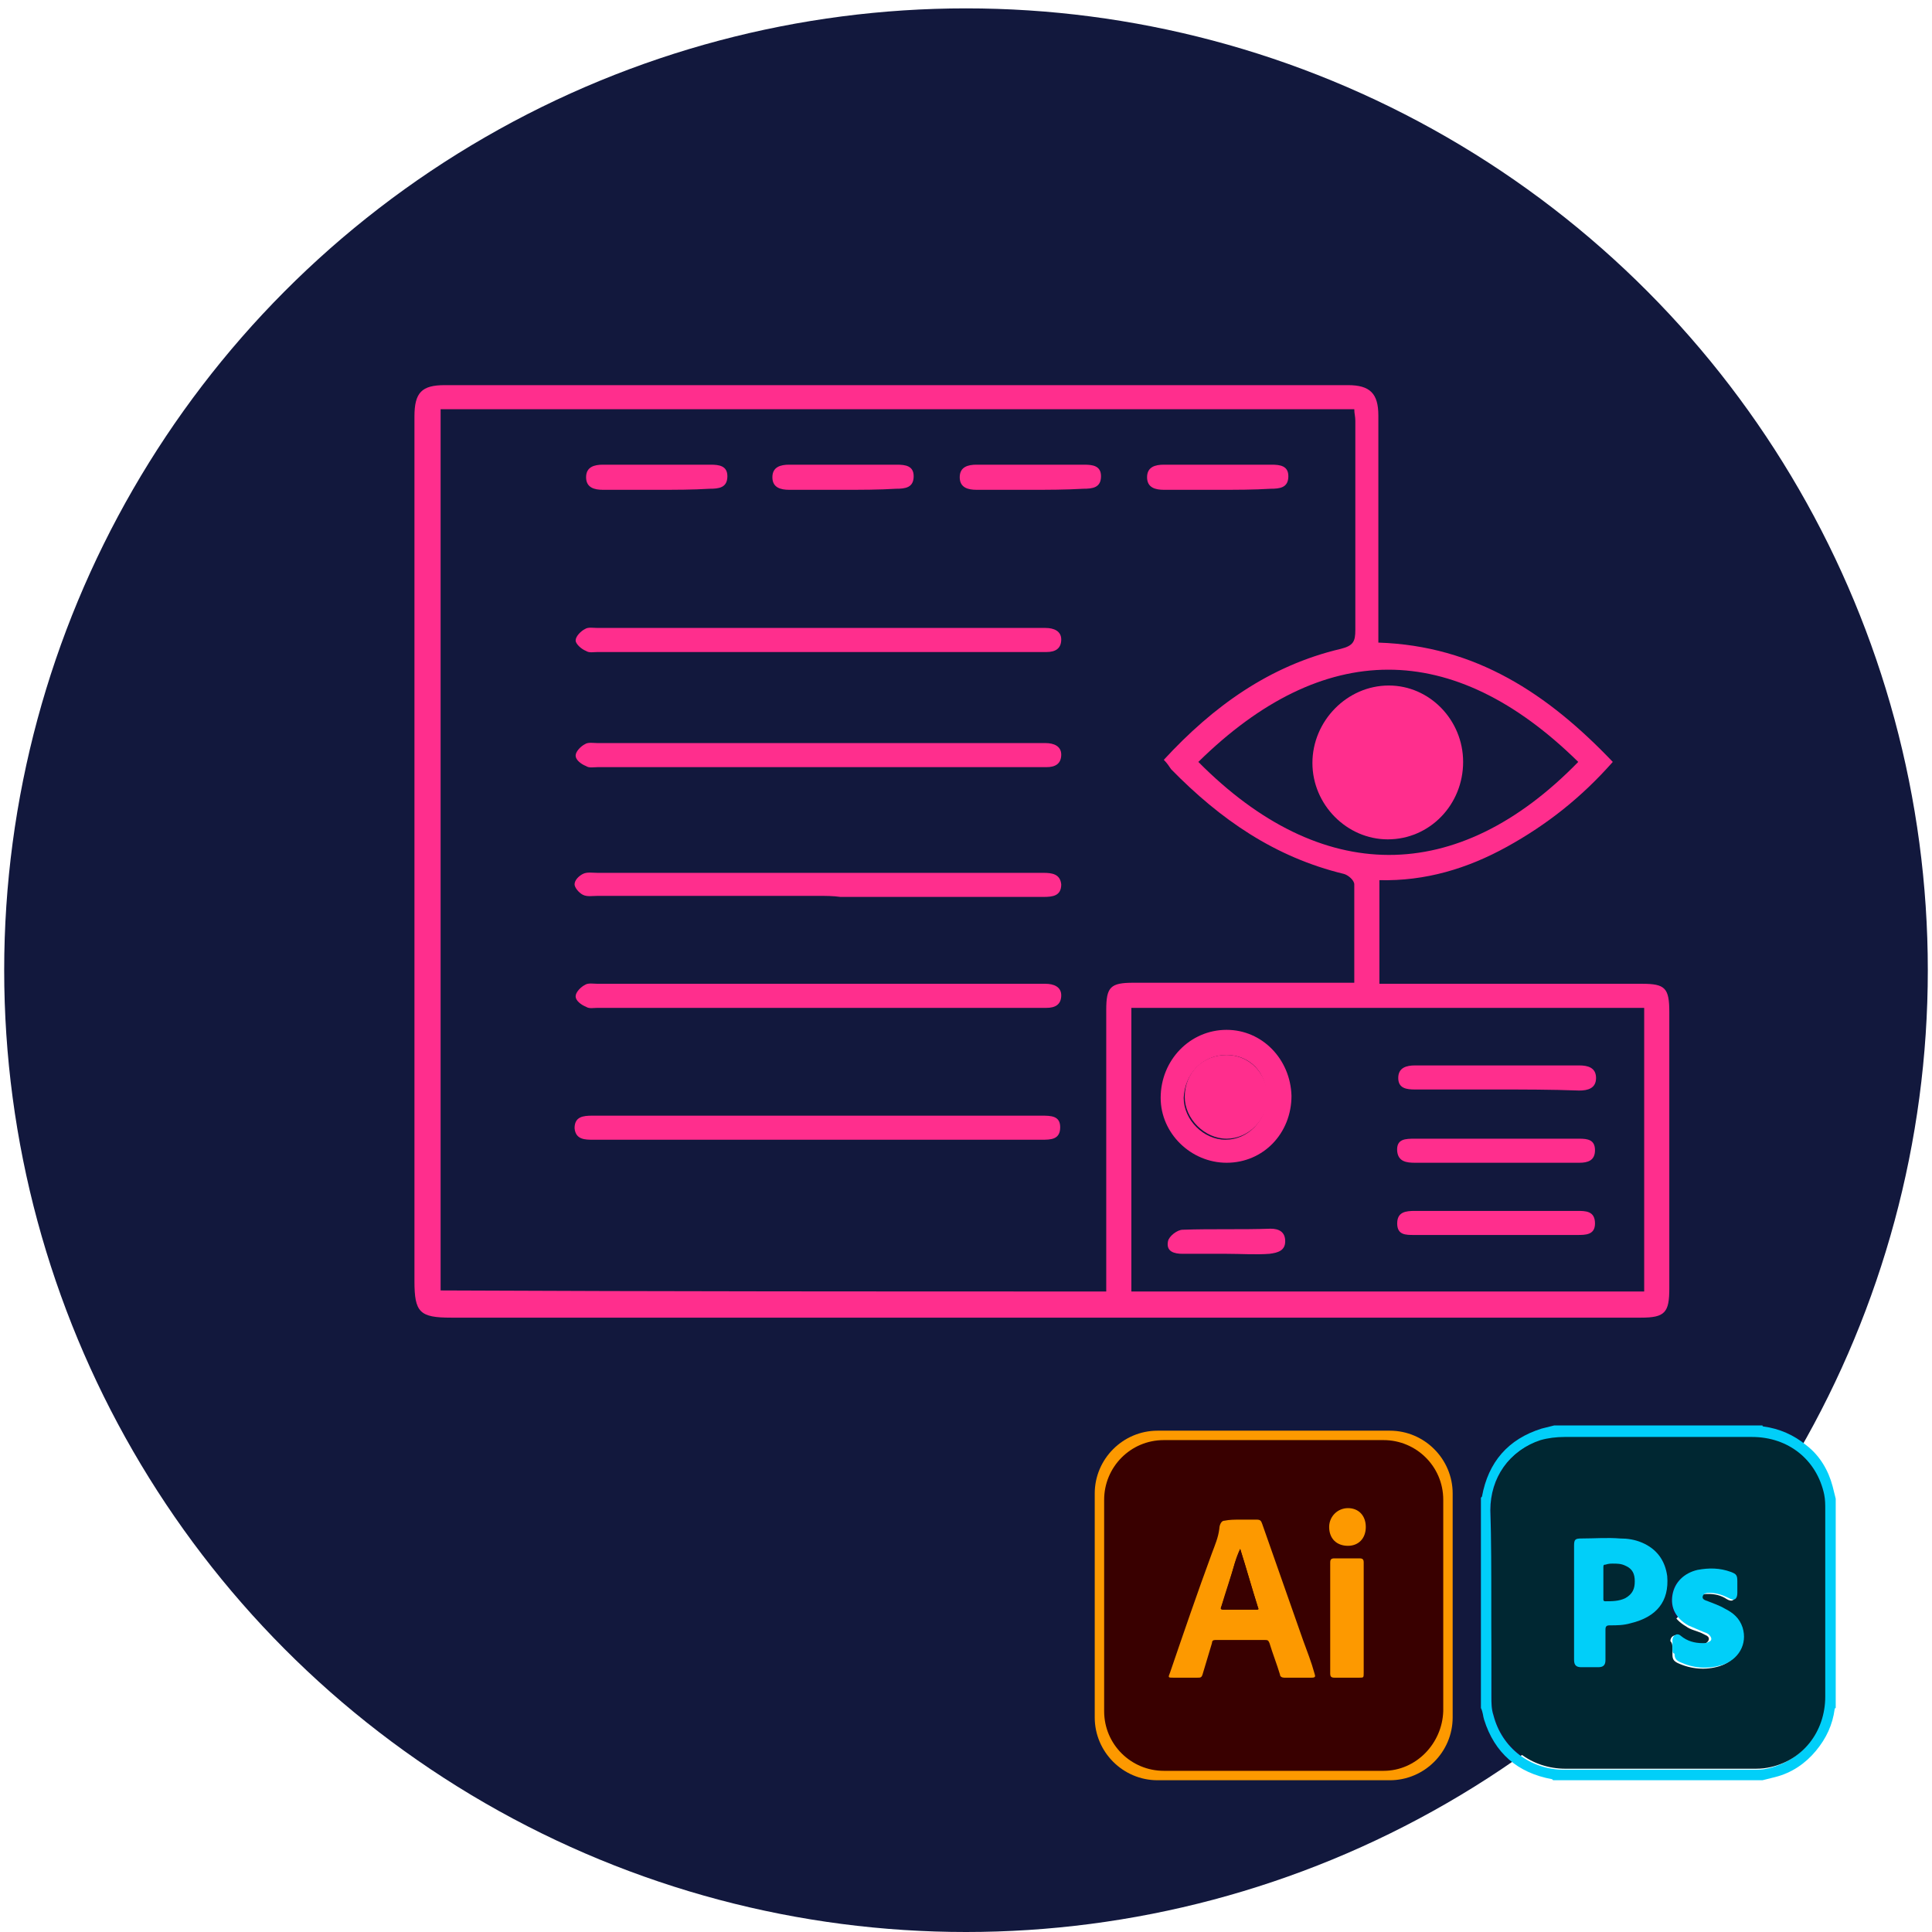 <?xml version="1.0" encoding="utf-8"?>
<!-- Generator: Adobe Illustrator 24.1.2, SVG Export Plug-In . SVG Version: 6.00 Build 0)  -->
<svg version="1.1" id="Capa_1" xmlns="http://www.w3.org/2000/svg" xmlns:xlink="http://www.w3.org/1999/xlink" x="0px" y="0px"
	 viewBox="0 0 184.6 184.6" enable-background="new 0 0 184.6 184.6" xml:space="preserve">
<circle fill="#12183D" cx="92.3" cy="92.7" r="91.9"/>
<g>
	<path fill="#FF2E8D" d="M154.1,72.8c-3,3.4-6.3,6-10.1,8.1c-3.8,2.1-7.8,3.3-12.2,3.2c0,3.3,0,6.6,0,9.9c0.7,0,1.3,0,1.9,0
		c7.7,0,15.5,0,23.2,0c2.2,0,2.6,0.4,2.6,2.7c0,8.8,0,17.6,0,26.4c0,2.3-0.4,2.8-2.7,2.8c-37.9,0-75.8,0-113.7,0
		c-3,0-3.5-0.5-3.5-3.5c0-27.5,0-55,0-82.6c0-2.3,0.7-3,2.9-3c28.8,0,57.5,0,86.3,0c2.1,0,2.9,0.8,2.9,2.9c0,6.7,0,13.4,0,20.1
		c0,0.5,0,1,0,1.6C141,61.7,147.9,66.3,154.1,72.8z M105.7,123.4c0-0.6,0-1.1,0-1.6c0-8.4,0-16.8,0-25.3c0-2.2,0.4-2.6,2.6-2.6
		c4.5,0,9,0,13.6,0c2.5,0,5,0,7.5,0c0-3.3,0-6.4,0-9.4c0-0.4-0.6-0.9-1-1c-6.6-1.6-11.8-5.2-16.5-10c-0.2-0.3-0.4-0.6-0.7-0.9
		c4.7-5.1,10.1-9,16.9-10.6c1.2-0.3,1.4-0.7,1.4-1.8c0-6.7,0-13.3,0-20c0-0.4-0.1-0.7-0.1-1.1c-29.1,0-58.2,0-87.3,0
		c0,28.1,0,56.1,0,84.2C63.3,123.4,84.4,123.4,105.7,123.4z M108.1,123.4c16.4,0,32.7,0,49,0c0-9.1,0-18,0-27.1c-16.4,0-32.6,0-49,0
		C108.1,105.5,108.1,114.4,108.1,123.4z M114.5,72.8c11.7,11.8,24.7,11.9,36.3,0C138.8,61,126.4,61.1,114.5,72.8z"/>
	<path fill="#FF2E8D" d="M78.2,85.6c-7,0-14,0-21.1,0c-0.5,0-1,0.1-1.4-0.1c-0.4-0.2-0.8-0.7-0.8-1c0-0.4,0.4-0.8,0.8-1
		c0.4-0.2,0.9-0.1,1.4-0.1c14,0,28,0,42,0c0.2,0,0.4,0,0.6,0c0.8,0,1.6,0.1,1.7,1.1c0,1.1-0.8,1.2-1.7,1.2c-6.5,0-12.9,0-19.4,0
		C79.6,85.6,78.9,85.6,78.2,85.6z"/>
	<path fill="#FF2E8D" d="M78.1,62.3c-7,0-14,0-21,0c-0.4,0-0.8,0.1-1.1-0.1C55.5,62,55,61.5,55,61.2c0-0.4,0.5-0.9,0.9-1.1
		c0.3-0.2,0.8-0.1,1.2-0.1c14,0,28.1,0,42.1,0c0.2,0,0.5,0,0.7,0c0.8,0,1.5,0.3,1.5,1.1c0,0.9-0.6,1.2-1.4,1.2c-1.8,0-3.7,0-5.5,0
		C89,62.3,83.5,62.3,78.1,62.3z"/>
	<path fill="#FF2E8D" d="M78.1,73.3c-7,0-14,0-21,0c-0.4,0-0.8,0.1-1.1-0.1C55.5,73,55,72.6,55,72.2c0-0.4,0.5-0.9,0.9-1.1
		c0.3-0.2,0.8-0.1,1.2-0.1c14,0,28.1,0,42.1,0c0.2,0,0.5,0,0.7,0c0.8,0,1.5,0.3,1.5,1.1c0,0.9-0.6,1.2-1.4,1.2c-1.8,0-3.7,0-5.5,0
		C89,73.3,83.5,73.3,78.1,73.3z"/>
	<path fill="#FF2E8D" d="M78.1,96.3c-7,0-14,0-21,0c-0.4,0-0.8,0.1-1.1-0.1C55.5,96,55,95.6,55,95.2c0-0.4,0.5-0.9,0.9-1.1
		c0.3-0.2,0.8-0.1,1.2-0.1c14,0,28.1,0,42.1,0c0.2,0,0.5,0,0.7,0c0.8,0,1.5,0.3,1.5,1.1c0,0.9-0.6,1.2-1.4,1.2c-1.8,0-3.7,0-5.5,0
		C89,96.3,83.5,96.3,78.1,96.3z"/>
	<path fill="#FF2E8D" d="M78.1,108.9c-6.7,0-13.4,0-20.1,0c-0.4,0-0.8,0-1.3,0c-0.8,0-1.7,0-1.8-1.1c0-1.1,0.8-1.2,1.7-1.2
		c2.3,0,4.6,0,6.9,0c12,0,24,0,36,0c0.9,0,1.8,0,1.8,1.1c0,1.2-0.9,1.2-1.8,1.2C92.4,108.9,85.2,108.9,78.1,108.9
		C78.1,108.9,78.1,108.9,78.1,108.9z"/>
	<path fill="#FF2E8D" d="M80.6,46.8c-1.7,0-3.5,0-5.2,0c-0.8,0-1.6-0.2-1.6-1.2c0-1,0.8-1.2,1.6-1.2c3.4,0,6.9,0,10.3,0
		c0.8,0,1.6,0.1,1.6,1.1c0,1.1-0.8,1.2-1.7,1.2C84,46.8,82.3,46.8,80.6,46.8z"/>
	<path fill="#FF2E8D" d="M98.5,46.8c-1.7,0-3.5,0-5.2,0c-0.8,0-1.6-0.2-1.6-1.2c0-1,0.8-1.2,1.6-1.2c3.4,0,6.9,0,10.3,0
		c0.8,0,1.6,0.1,1.6,1.1c0,1.1-0.8,1.2-1.7,1.2C101.8,46.8,100.1,46.8,98.5,46.8z"/>
	<path fill="#FF2E8D" d="M116.4,46.8c-1.7,0-3.5,0-5.2,0c-0.8,0-1.6-0.2-1.6-1.2c0-1,0.8-1.2,1.6-1.2c3.4,0,6.9,0,10.3,0
		c0.8,0,1.6,0.1,1.6,1.1c0,1.1-0.8,1.2-1.7,1.2C119.8,46.8,118.1,46.8,116.4,46.8z"/>
	<path fill="#FF2E8D" d="M62.8,46.8c-1.7,0-3.5,0-5.2,0c-0.8,0-1.6-0.2-1.6-1.2c0-1,0.8-1.2,1.6-1.2c3.4,0,6.9,0,10.3,0
		c0.8,0,1.6,0.1,1.6,1.1c0,1.1-0.8,1.2-1.7,1.2C66.2,46.8,64.5,46.8,62.8,46.8z"/>
	<path fill="#FF2E8D" d="M117.2,111.1c-3.4,0-6.3-2.8-6.3-6.2c0-3.6,2.8-6.5,6.3-6.5c3.4,0,6.1,2.8,6.2,6.3
		C123.4,108.3,120.7,111.1,117.2,111.1z M117.2,100.8c-2.3,0-4,1.8-4.1,4.1c0,2.1,1.9,4,4,4c2.1,0,3.9-1.8,3.9-4
		C121.1,102.5,119.4,100.8,117.2,100.8z"/>
	<path fill="#FF2E8D" d="M142.8,111.1c-2.5,0-5.1,0-7.6,0c-0.8,0-1.6-0.1-1.7-1.1c-0.1-1.2,0.8-1.2,1.7-1.2c5.2,0,10.5,0,15.7,0
		c0.8,0,1.5,0.1,1.5,1.1c0,1-0.7,1.2-1.5,1.2C148.2,111.1,145.5,111.1,142.8,111.1z"/>
	<path fill="#FF2E8D" d="M142.9,118c-2.6,0-5.2,0-7.8,0c-0.8,0-1.6,0-1.6-1.1c0-1.1,0.8-1.2,1.7-1.2c5.2,0,10.3,0,15.5,0
		c0.8,0,1.7,0,1.7,1.2c0,1.1-0.9,1.1-1.7,1.1C148.1,118,145.5,118,142.9,118z"/>
	<path fill="#FF2E8D" d="M143,104.1c-2.6,0-5.2,0-7.8,0c-0.8,0-1.6-0.1-1.6-1.1c0-1,0.8-1.2,1.6-1.2c5.2,0,10.4,0,15.7,0
		c0.8,0,1.6,0.2,1.6,1.2c0,1-0.8,1.2-1.6,1.2C148.2,104.1,145.6,104.1,143,104.1C143,104.1,143,104.1,143,104.1z"/>
	<path fill="#FF2E8D" d="M117.2,119.8c-1.4,0-2.8,0-4.2,0c-0.8,0-1.6-0.2-1.4-1.2c0.1-0.5,0.9-1.1,1.4-1.1c2.8-0.1,5.6,0,8.4-0.1
		c0.8,0,1.4,0.3,1.4,1.2c0,0.9-0.7,1.1-1.5,1.2C120,119.9,118.6,119.8,117.2,119.8z"/>
	<path fill="#FF2E8D" d="M139.8,72.8c0,4.1-3.2,7.4-7.2,7.4c-3.9,0-7.2-3.3-7.2-7.3c0-4,3.3-7.4,7.3-7.4
		C136.6,65.5,139.8,68.8,139.8,72.8z"/>
	<path fill="#FF2E8D" d="M117.2,100.8c2.2,0,3.9,1.8,3.9,4c0,2.2-1.8,4-3.9,4c-2.1,0-4-1.9-4-4C113.2,102.5,114.9,100.8,117.2,100.8
		z"/>
</g>
<g>
	<path fill="#FD9900" d="M132.8,170.1h-22.2c-3.3,0-6-2.7-6-6v-21.4c0-3.3,2.7-6,6-6h22.2c3.3,0,6,2.7,6,6v21.4
		C138.8,167.4,136.1,170.1,132.8,170.1z"/>
	<path fill="#390000" d="M132.2,169.2h-21c-3.1,0-5.7-2.5-5.7-5.7v-20.2c0-3.1,2.5-5.7,5.7-5.7h21c3.1,0,5.7,2.5,5.7,5.7v20.2
		C137.8,166.6,135.3,169.2,132.2,169.2z"/>
	<g>
		<path fill="#FD9900" d="M118.5,145.2c0.5,0,1,0,1.6,0c0.3,0,0.4,0.1,0.5,0.4c1.3,3.7,2.6,7.4,3.9,11.1c0.4,1.1,0.8,2.1,1.1,3.2
			c0.1,0.3,0.1,0.4-0.3,0.4c-0.9,0-1.8,0-2.6,0c-0.2,0-0.4-0.1-0.4-0.3c-0.3-1-0.7-2-1-3c-0.1-0.2-0.1-0.3-0.4-0.3
			c-1.6,0-3.2,0-4.8,0c-0.2,0-0.3,0.1-0.3,0.3c-0.3,1-0.6,2-0.9,3c-0.1,0.3-0.2,0.3-0.5,0.3c-0.8,0-1.5,0-2.3,0
			c-0.5,0-0.5,0-0.3-0.5c1.3-3.8,2.6-7.6,4-11.4c0.3-0.8,0.6-1.5,0.7-2.3c0-0.2,0.1-0.8,0.5-0.8
			C117.5,145.2,117.9,145.2,118.5,145.2z M118.5,148C118.5,148,118.4,148,118.5,148c-0.2,0.4-0.3,0.9-0.5,1.3
			c-0.4,1.4-0.8,2.8-1.3,4.2c-0.1,0.2,0,0.3,0.2,0.3c1,0,2,0,3.1,0c0.2,0,0.3,0,0.2-0.2C119.6,151.7,119.1,149.9,118.5,148z"/>
		<path fill="#FD9900" d="M130.3,154.6c0,1.7,0,3.5,0,5.2c0,0.5,0,0.5-0.4,0.5c-0.8,0-1.6,0-2.4,0c-0.3,0-0.4-0.1-0.4-0.4
			c0-3.5,0-7.1,0-10.6c0-0.3,0.1-0.4,0.4-0.4c0.8,0,1.6,0,2.4,0c0.3,0,0.4,0.1,0.4,0.4C130.3,151,130.3,152.8,130.3,154.6z"/>
		<path fill="#FD9900" d="M130.5,145.9c0,1.1-0.7,1.8-1.7,1.8c-1.1,0-1.8-0.7-1.8-1.8c0-1,0.8-1.8,1.8-1.8
			C129.8,144.1,130.5,144.8,130.5,145.9z"/>
		<path fill="#390000" d="M118.5,148c0.6,1.9,1.1,3.7,1.7,5.6c0.1,0.2,0,0.2-0.2,0.2c-1,0-2,0-3.1,0c-0.3,0-0.3-0.1-0.2-0.3
			c0.4-1.4,0.9-2.8,1.3-4.2C118.1,148.9,118.3,148.4,118.5,148C118.4,148,118.5,148,118.5,148z"/>
	</g>
</g>
<g>
	<path fill="#01CFF9" d="M141.5,163.2c0-6.7,0-13.4,0-20.1c0,0,0.1-0.1,0.1-0.1c0.6-3.3,2.5-5.5,5.7-6.5c0.4-0.1,0.8-0.2,1.2-0.3
		c6.6,0,13.3,0,19.9,0c0,0,0,0.1,0.1,0.1c1.5,0.2,2.9,0.8,4.1,1.8c1.3,1,2.1,2.4,2.5,3.9c0.1,0.4,0.2,0.8,0.3,1.2c0,6.7,0,13.3,0,20
		c0,0-0.1,0-0.1,0.1c-0.2,1.5-0.8,2.8-1.8,4c-1,1.2-2.3,2.1-3.9,2.5c-0.4,0.1-0.8,0.2-1.2,0.3c-6.7,0-13.3,0-20,0
		c0,0-0.1-0.1-0.1-0.1c-3.3-0.6-5.5-2.5-6.5-5.7C141.7,164,141.7,163.6,141.5,163.2z M142.5,153.2c0,3,0,5.9,0,8.9
		c0,0.6,0,1.2,0.2,1.8c0.8,3.1,3.5,5.2,6.8,5.2c6,0,11.9,0,17.9,0c0.5,0,1,0,1.4-0.1c3.3-0.7,5.5-3.4,5.5-6.8c0-6,0-11.9,0-17.9
		c0-0.5,0-1-0.1-1.4c-0.7-3.3-3.4-5.5-6.9-5.5c-5.9,0-11.9,0-17.9,0c-0.8,0-1.5,0.1-2.3,0.3c-2.9,0.9-4.7,3.5-4.7,6.6
		C142.5,147.2,142.5,150.2,142.5,153.2z"/>
	<path fill="#002732" d="M142.5,153.2c0-3,0-6,0-9c0-3.1,1.9-5.7,4.7-6.6c0.7-0.2,1.5-0.3,2.3-0.3c6,0,11.9,0,17.9,0
		c3.5,0,6.2,2.2,6.9,5.5c0.1,0.5,0.1,1,0.1,1.4c0,6,0,11.9,0,17.9c0,3.4-2.2,6.2-5.5,6.8c-0.5,0.1-1,0.1-1.4,0.1c-6,0-11.9,0-17.9,0
		c-3.3,0-6-2.1-6.8-5.2c-0.2-0.6-0.2-1.2-0.2-1.8C142.5,159.1,142.5,156.2,142.5,153.2z M159.8,157.5
		C159.8,157.5,159.8,157.5,159.8,157.5c0,0.2,0,0.4,0,0.6c0,0.4,0.1,0.6,0.5,0.8c1.3,0.6,2.7,0.7,4,0.3c1.6-0.5,2.5-2,2-3.6
		c-0.3-0.9-0.9-1.4-1.7-1.8c-0.5-0.3-1-0.5-1.6-0.7c-0.2-0.1-0.6-0.2-0.5-0.5c0.1-0.3,0.4-0.3,0.7-0.3c0.6,0,1.2,0.1,1.8,0.5
		c0.5,0.3,0.8,0.1,0.8-0.5c0-0.4,0-0.7,0-1.1c0-0.6-0.1-0.7-0.6-0.9c-1-0.3-2.1-0.4-3.2-0.2c-1.3,0.3-2.2,1.2-2.4,2.4
		c-0.2,1.2,0.3,2.2,1.5,2.9c0.4,0.3,0.9,0.4,1.4,0.6c0.2,0.1,0.4,0.2,0.6,0.3c0.3,0.2,0.2,0.5-0.1,0.7c-0.2,0.1-0.4,0.1-0.5,0.1
		c-0.8,0-1.5-0.2-2.1-0.7c-0.2-0.1-0.3-0.2-0.5-0.1c-0.2,0.1-0.3,0.3-0.3,0.5C159.8,157,159.8,157.3,159.8,157.5z M150.4,153.1
		c0,1.8,0,3.7,0,5.5c0,0.5,0.2,0.7,0.7,0.7c0.5,0,1.1,0,1.6,0c0.5,0,0.7-0.2,0.7-0.7c0-1,0-2,0-2.9c0-0.3,0.1-0.4,0.4-0.4
		c0.7,0,1.3,0,2-0.2c2.5-0.6,3.7-2.1,3.5-4.5c-0.1-1.5-1-2.6-2.4-3.2c-0.7-0.3-1.3-0.4-2.1-0.4c-1.2-0.1-2.5,0-3.7,0
		c-0.6,0-0.7,0.1-0.7,0.7C150.4,149.5,150.4,151.3,150.4,153.1z"/>
	<path fill="#01CFF9" d="M159.8,157.5c0-0.3,0-0.5,0-0.8c0-0.2,0.1-0.4,0.3-0.5c0.2-0.1,0.4,0,0.5,0.1c0.6,0.5,1.3,0.7,2.1,0.7
		c0.2,0,0.4,0,0.5-0.1c0.4-0.1,0.4-0.4,0.1-0.7c-0.2-0.2-0.4-0.2-0.6-0.3c-0.5-0.2-0.9-0.4-1.4-0.6c-1.2-0.7-1.7-1.7-1.5-2.9
		c0.2-1.2,1.1-2.1,2.4-2.4c1.1-0.2,2.1-0.2,3.2,0.2c0.5,0.2,0.6,0.3,0.6,0.9c0,0.4,0,0.7,0,1.1c0,0.6-0.3,0.8-0.8,0.5
		c-0.6-0.3-1.2-0.5-1.8-0.5c-0.3,0-0.6,0-0.7,0.3c-0.1,0.3,0.2,0.4,0.5,0.5c0.5,0.2,1.1,0.4,1.6,0.7c0.8,0.4,1.4,0.9,1.7,1.8
		c0.5,1.6-0.4,3.1-2,3.6c-1.4,0.4-2.7,0.3-4-0.3c-0.4-0.2-0.5-0.4-0.5-0.8C159.8,158,159.8,157.7,159.8,157.5
		C159.8,157.5,159.8,157.5,159.8,157.5z"/>
	<path fill="#01CFF9" d="M150.4,153.1c0-1.8,0-3.6,0-5.4c0-0.6,0.1-0.7,0.7-0.7c1.2,0,2.5-0.1,3.7,0c0.7,0,1.4,0.1,2.1,0.4
		c1.4,0.6,2.2,1.7,2.4,3.2c0.2,2.4-1,3.9-3.5,4.5c-0.7,0.2-1.3,0.2-2,0.2c-0.3,0-0.4,0.1-0.4,0.4c0,1,0,2,0,2.9
		c0,0.5-0.2,0.7-0.7,0.7c-0.5,0-1.1,0-1.6,0c-0.5,0-0.7-0.2-0.7-0.7C150.4,156.8,150.4,155,150.4,153.1z"/>
	<path fill="#01CFF9" d="M151.2,153.2C151.2,153.2,151.2,153.2,151.2,153.2c0,1.4,0,2.8,0,4.2c0,0.4-0.2,0.8,0.1,1.1
		c0.2,0.2,0.7,0,1.1,0.1c0.3,0,0.3-0.1,0.3-0.3c0-1,0-2,0-3c0-0.7,0-0.7,0.7-0.7c1,0,1.9,0,2.9-0.3c1-0.4,1.8-0.9,2.2-2
		c0.7-2.1-0.5-4-2.6-4.4c-1.4-0.2-2.8-0.1-4.1-0.1c-0.3,0-0.4,0.1-0.4,0.4C151.2,149.8,151.2,151.5,151.2,153.2z"/>
	<path fill="#002732" d="M154.1,149.4c0.4,0,0.8,0,1.2,0.2c0.7,0.3,0.9,0.8,0.9,1.5c0,0.7-0.2,1.2-0.9,1.6c-0.6,0.3-1.3,0.3-1.9,0.3
		c-0.2,0-0.2-0.1-0.2-0.2c0-1,0-2.1,0-3.1c0-0.2,0.1-0.2,0.2-0.2C153.7,149.4,153.9,149.4,154.1,149.4z"/>
</g>
</svg>
